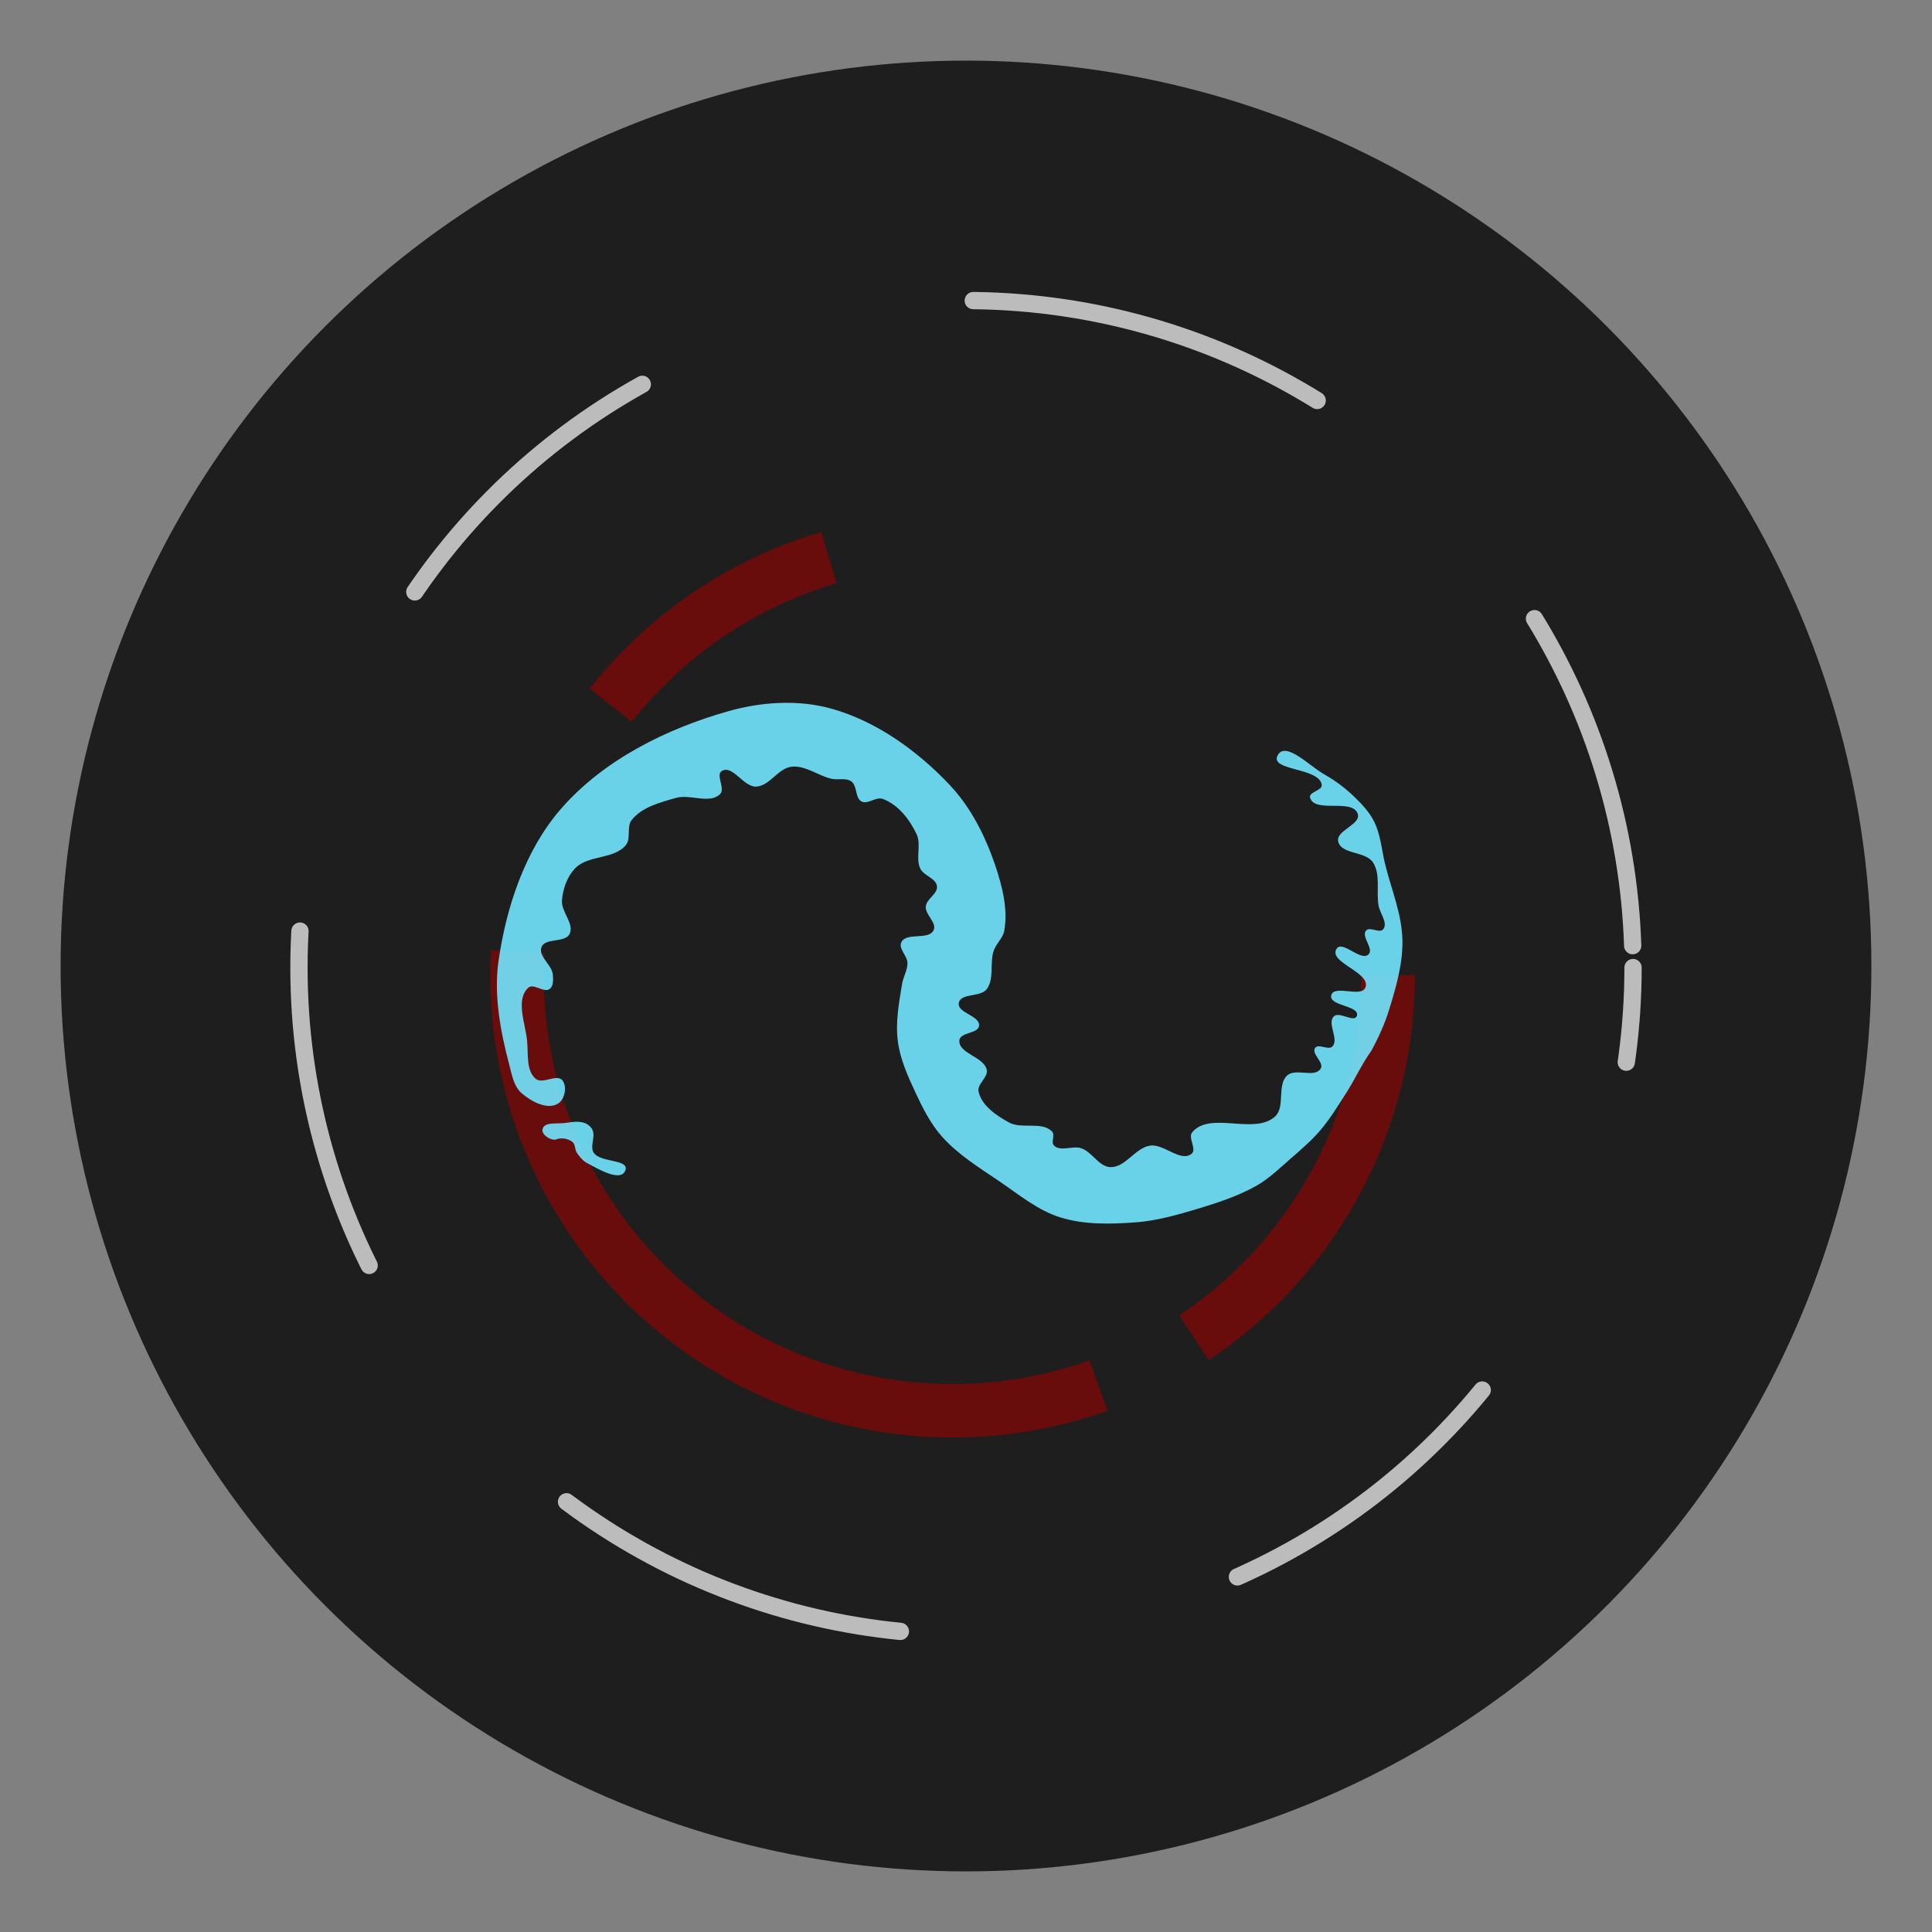 <svg
    width="120"
    height="120"
    viewBox="0 0 31.75 31.75"
    version="1.1"
    id="svg1"
    xmlns="http://www.w3.org/2000/svg"
>
  <rect x="0" y="0" width="31.75" height="31.75" fill="#808080" stroke="none"/>
  <g>
    <circle
       style="fill:#1e1e1e;fill-opacity:1;paint-order:markers stroke fill"
       id="background"
       cx="15.875"
       cy="15.875"
       r="14.879" />
    <circle
       style="fill:none;fill-opacity:1;stroke:#ffffff;stroke-width:0.284;stroke-linecap:round;stroke-linejoin:bevel;stroke-dasharray:5.674, 5.958, 5.107;stroke-dashoffset:4.114;stroke-opacity:0.7;paint-order:markers stroke fill"
       id="outer-circle"
       cx="15.875"
       cy="15.901"
       r="10.962" />
    <circle
       style="fill:none;fill-opacity:1;stroke:#9a0000;stroke-width:0.88;stroke-linecap:butt;stroke-linejoin:bevel;stroke-dasharray:7.038, 1.759, 14.076, 4.399, 4.399, 26.392;stroke-dashoffset:0;stroke-opacity:0.6;paint-order:markers stroke fill"
       id="inner-circle"
       cx="15.654"
       cy="16.026"
       r="7.158" />
    <path
       id="shape"
       style="fill:#72e6ff;fill-opacity:0.898;stroke-width:0.253"
       d="M 9.131,18.728 C 9.216,18.69 9.333,18.709 9.407,18.766 9.457,18.805 9.444,18.89 9.479,18.943 9.524,19.01 9.578,19.077 9.649,19.114 9.837,19.215 10.205,19.433 10.277,19.233 10.345,19.045 9.86,19.111 9.755,18.941 9.69,18.836 9.79,18.682 9.737,18.569 9.713,18.519 9.665,18.477 9.613,18.457 9.51,18.417 9.392,18.441 9.283,18.455 9.157,18.472 8.941,18.432 8.916,18.557 8.897,18.646 9.041,18.742 9.131,18.728 Z M 22.535,17.27 C 22.376,17.491 22.265,17.743 22.117,17.972 21.982,18.182 21.851,18.397 21.688,18.586 21.545,18.752 21.378,18.894 21.214,19.037 21.035,19.193 20.862,19.362 20.657,19.481 20.343,19.661 19.992,19.771 19.646,19.876 19.325,19.972 18.996,20.063 18.662,20.088 18.251,20.118 17.823,20.129 17.43,20.008 17.06,19.894 16.75,19.636 16.43,19.418 16.097,19.191 15.744,18.976 15.477,18.675 15.291,18.464 15.161,18.206 15.043,17.951 14.918,17.684 14.793,17.406 14.755,17.113 14.714,16.8 14.773,16.479 14.825,16.167 14.844,16.051 14.915,15.943 14.913,15.825 14.911,15.706 14.76,15.59 14.813,15.483 14.897,15.315 15.261,15.457 15.342,15.287 15.402,15.164 15.201,15.033 15.214,14.897 15.226,14.77 15.414,14.689 15.398,14.563 15.381,14.43 15.178,14.393 15.122,14.271 15.044,14.101 15.143,13.881 15.064,13.711 14.95,13.467 14.757,13.218 14.503,13.128 14.394,13.09 14.26,13.225 14.158,13.171 14.049,13.113 14.091,12.913 13.99,12.841 13.902,12.779 13.776,12.822 13.67,12.799 13.445,12.751 13.238,12.574 13.008,12.6 12.787,12.624 12.648,12.918 12.426,12.927 12.22,12.936 12.041,12.565 11.863,12.67 11.755,12.734 11.924,12.958 11.835,13.048 11.664,13.22 11.344,13.046 11.111,13.112 10.849,13.186 10.549,13.263 10.38,13.477 10.293,13.587 10.374,13.779 10.285,13.888 10.092,14.125 9.663,14.049 9.452,14.269 9.32,14.406 9.25,14.607 9.235,14.797 9.219,14.984 9.443,15.179 9.36,15.348 9.285,15.5 8.961,15.406 8.899,15.564 8.84,15.716 9.071,15.854 9.085,16.017 9.092,16.097 9.097,16.204 9.033,16.252 8.939,16.323 8.768,16.153 8.682,16.232 8.469,16.429 8.633,16.814 8.662,17.102 8.684,17.315 8.641,17.59 8.804,17.729 8.916,17.824 9.154,17.64 9.244,17.756 9.323,17.858 9.281,18.069 9.171,18.136 8.993,18.246 8.726,18.1 8.57,17.963 8.444,17.852 8.412,17.665 8.37,17.503 8.223,16.945 8.111,16.352 8.194,15.781 8.324,14.893 8.631,13.967 9.221,13.29 9.917,12.491 10.948,11.976 11.968,11.688 12.514,11.533 13.124,11.493 13.671,11.648 14.414,11.858 15.086,12.346 15.615,12.908 15.958,13.274 16.194,13.744 16.355,14.22 16.47,14.562 16.567,14.938 16.504,15.294 16.483,15.415 16.372,15.505 16.331,15.622 16.261,15.825 16.344,16.084 16.215,16.256 16.112,16.392 15.788,16.315 15.756,16.482 15.724,16.646 16.107,16.69 16.09,16.856 16.076,16.99 15.779,16.961 15.766,17.095 15.745,17.315 16.174,17.366 16.216,17.583 16.239,17.707 16.056,17.813 16.081,17.936 16.13,18.168 16.371,18.33 16.578,18.445 16.791,18.563 17.126,18.42 17.291,18.598 17.343,18.655 17.266,18.773 17.322,18.827 17.43,18.931 17.63,18.821 17.772,18.871 17.95,18.934 18.058,19.172 18.247,19.18 18.493,19.19 18.654,18.865 18.898,18.827 19.127,18.792 19.4,19.106 19.582,18.961 19.674,18.887 19.516,18.696 19.593,18.606 19.893,18.255 20.611,18.658 20.953,18.349 21.127,18.191 20.98,17.832 21.153,17.674 21.291,17.547 21.605,17.721 21.704,17.561 21.766,17.461 21.545,17.318 21.612,17.221 21.667,17.144 21.83,17.266 21.896,17.197 22.011,17.079 21.802,16.818 21.92,16.703 22.01,16.615 22.257,16.814 22.298,16.695 22.355,16.525 21.838,16.534 21.877,16.359 21.919,16.171 22.374,16.406 22.44,16.225 22.529,15.977 21.826,15.818 21.964,15.593 22.057,15.441 22.359,15.806 22.489,15.685 22.585,15.595 22.365,15.394 22.449,15.293 22.509,15.22 22.675,15.346 22.732,15.27 22.813,15.164 22.675,15.009 22.654,14.877 22.615,14.643 22.692,14.371 22.563,14.172 22.442,13.986 22.036,14.044 21.991,13.826 21.954,13.645 22.369,13.551 22.313,13.376 22.229,13.112 21.596,13.374 21.529,13.105 21.506,13.014 21.732,12.993 21.721,12.899 21.687,12.61 20.86,12.671 20.996,12.414 21.125,12.171 21.52,12.589 21.76,12.724 21.941,12.826 22.111,12.953 22.261,13.099 22.384,13.218 22.506,13.348 22.582,13.502 22.689,13.716 22.705,13.963 22.761,14.195 22.863,14.613 23.04,15.023 23.047,15.454 23.054,15.839 22.943,16.221 22.83,16.589 22.757,16.825 22.654,17.053 22.535,17.27 V 17.27 L 22.535,17.27 Z" />
  </g>
</svg>

